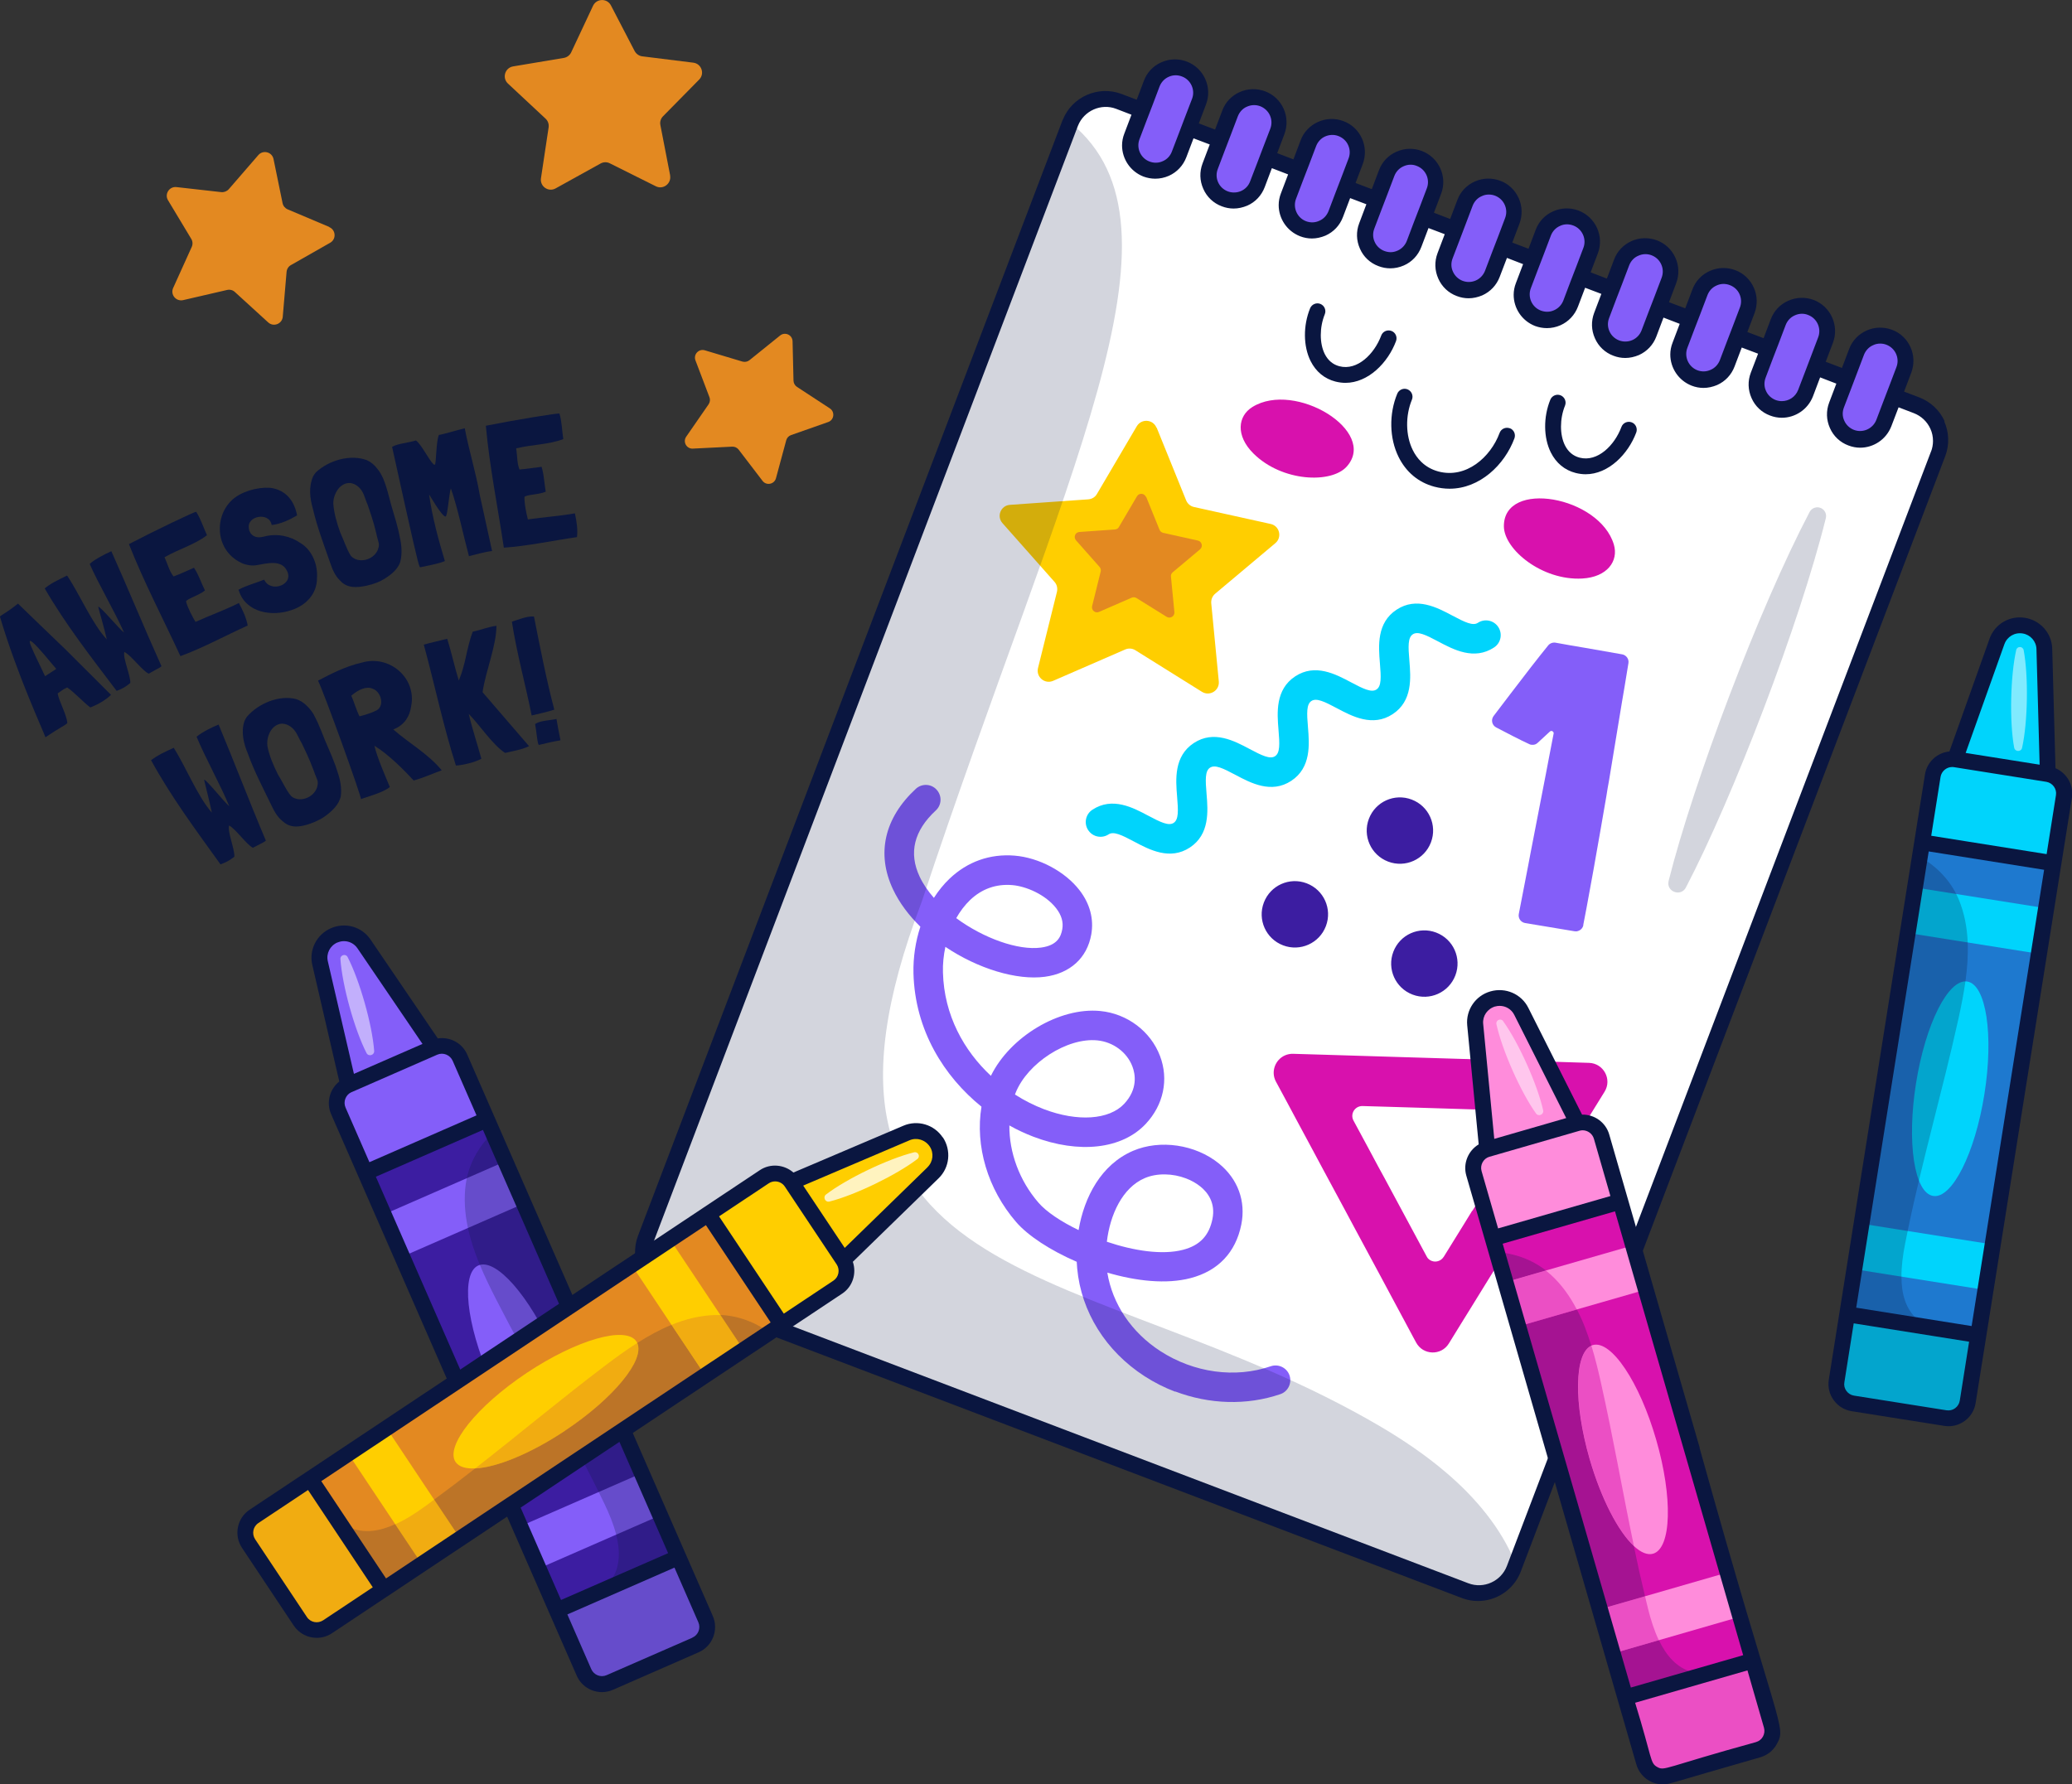<?xml version="1.0" encoding="UTF-8"?>
<svg id="_Слой_2" data-name="Слой 2" xmlns="http://www.w3.org/2000/svg" viewBox="0 0 222.11 191.32">
  <rect x="0" y="0" width="222.11" height="191.32" fill="#333333" stroke="none"/>
  <defs>
    <style>
      .cls-1 {
        opacity: .18;
      }

      .cls-2, .cls-3, .cls-4 {
        fill: #fff;
      }

      .cls-5 {
        fill: #00d4fc;
      }

      .cls-6, .cls-3 {
        opacity: .5;
      }

      .cls-7 {
        fill: #3c1da1;
      }

      .cls-8 {
        fill: #d811ad;
      }

      .cls-9 {
        fill: #845ef9;
      }

      .cls-10 {
        fill: #0a1640;
      }

      .cls-4 {
        opacity: .75;
      }

      .cls-11 {
        fill: #ffce00;
      }

      .cls-12 {
        fill: #ff8cdb;
      }

      .cls-13 {
        fill: #e38921;
      }

      .cls-14 {
        opacity: .25;
      }
    </style>
  </defs>
  <g id="OBJECTS">
    <g>
      <g>
        <g>
          <path class="cls-2" d="m207.78,48.63l-45.51,119.59c-.8,2.09-3.13,3.14-5.22,2.34l-85.48-32.53c-2.08-.79-3.13-3.13-2.34-5.22L114.74,13.23s.02-.04.03-.06c.81-2.05,3.12-3.07,5.18-2.28l85.48,32.53c2.09.8,3.14,3.13,2.34,5.22Z"/>
          <g>
            <path class="cls-8" d="m134.36,48.62c-1.92-1.91-1.68-4.01-.11-4.98,4.59-2.85,13.51,2.61,10.11,6.39-1.65,1.84-6.93,1.64-9.99-1.4Z"/>
            <path class="cls-8" d="m169.6,62.03c2.7-.15,3.92-1.88,3.4-3.64-1.53-5.18-11.83-7.03-11.79-1.95.02,2.47,4.09,5.83,8.4,5.59Z"/>
            <path class="cls-8" d="m170.34,113.96l-2.56-.08-5.03-.16-1.67-.05-8.92-.27-1.67-.05-8.48-.26-3.38-.1c-.32-.01-.62.05-.89.17-1.02.45-1.55,1.73-.96,2.82l1.17,2.17.99,1.85,1.78,3.31,1.14,2.13,2.36,4.38.99,1.85,2.75,5.11,1.14,2.13,1.39,2.59.99,1.85.32.59c.74,1.38,2.69,1.44,3.51.11l1.38-2.24.85-1.37,4.51-7.31.85-1.37,4.52-7.3,4.58-7.4c.83-1.33-.1-3.05-1.66-3.1Zm-12.53,15.86l-.84,1.37-2.21,3.57s0,.01-.02.02c-.41.62-1.29.64-1.72.08-.03-.05-.06-.1-.09-.15l-3.42-6.36-1.14-2.12-.64-1.17-.99-1.85-1.65-3.06c-.39-.72.15-1.58.97-1.56l2.42.07,1.67.05,2.34.07,4.84.15,1.74.05,1.67.05,1.86.06c.81.02,1.3.92.87,1.62l-.28.45-.84,1.37-4.52,7.3Z"/>
          </g>
          <path class="cls-11" d="m123.99,45.85l3.16,7.8c.15.36.46.63.84.71l8.22,1.82c.96.21,1.25,1.43.5,2.06l-6.45,5.42c-.3.25-.45.63-.42,1.02l.81,8.38c.09.98-.97,1.63-1.8,1.12l-7.14-4.46c-.33-.21-.74-.24-1.1-.08l-7.72,3.36c-.9.39-1.85-.42-1.62-1.37l2.03-8.17c.09-.38,0-.78-.26-1.07l-5.58-6.3c-.65-.73-.18-1.89.8-1.96l8.4-.59c.39-.03.74-.24.93-.58l4.27-7.26c.5-.84,1.75-.75,2.11.16Z"/>
          <path class="cls-5" d="m117.41,89.62c-.3-.11-.57-.32-.76-.61-.48-.73-.28-1.71.45-2.19,2.14-1.41,4.35-.23,5.97.63,1.35.72,2.21,1.13,2.74.78.54-.35.5-1.3.37-2.83-.15-1.82-.35-4.32,1.79-5.73,2.14-1.41,4.35-.23,5.97.63,1.35.72,2.21,1.13,2.74.78.54-.35.5-1.3.37-2.83-.15-1.82-.35-4.32,1.79-5.73,2.14-1.41,4.35-.23,5.97.63,1.35.72,2.21,1.13,2.74.78.54-.35.5-1.3.37-2.83-.15-1.82-.36-4.32,1.79-5.73,2.14-1.41,4.35-.23,5.97.63,1.35.72,2.21,1.13,2.74.78.73-.48,1.71-.28,2.19.45.48.73.28,1.71-.45,2.19-2.14,1.41-4.35.23-5.97-.63-1.35-.72-2.21-1.13-2.74-.78-.54.35-.5,1.3-.37,2.83.15,1.82.36,4.32-1.79,5.73-2.14,1.41-4.35.23-5.97-.63-1.35-.72-2.21-1.13-2.74-.78-.54.35-.5,1.3-.37,2.83.15,1.82.35,4.32-1.79,5.73-2.14,1.41-4.35.23-5.97-.63-1.35-.72-2.2-1.13-2.74-.78-.54.35-.5,1.3-.37,2.83.15,1.82.35,4.32-1.79,5.73-2.14,1.41-4.35.23-5.97-.63-1.35-.72-2.21-1.13-2.74-.78-.44.29-.97.33-1.43.16Z"/>
          <g>
            <path class="cls-7" d="m146.74,87.79c-.7,1.84.22,3.89,2.06,4.59,1.84.7,3.89-.22,4.59-2.06.7-1.84-.22-3.89-2.06-4.59-1.84-.7-3.89.22-4.59,2.06Z"/>
            <path class="cls-7" d="m135.48,96.77c-.7,1.84.22,3.89,2.06,4.59,1.84.7,3.89-.22,4.59-2.06.7-1.84-.22-3.89-2.06-4.59-1.84-.7-3.89.22-4.59,2.06Z"/>
            <path class="cls-7" d="m149.36,102.05c-.7,1.84.22,3.89,2.06,4.59,1.84.7,3.89-.22,4.59-2.06.7-1.84-.22-3.89-2.06-4.59s-3.89.22-4.59,2.06Z"/>
          </g>
          <path class="cls-13" d="m122.86,53.26l1.44,3.55c.07.16.21.28.38.32l3.73.83c.43.1.57.65.23.94l-2.93,2.46c-.14.11-.21.29-.19.46l.37,3.81c.04.44-.44.74-.82.51l-3.25-2.02c-.15-.09-.34-.11-.5-.04l-3.51,1.53c-.41.18-.84-.19-.74-.62l.92-3.71c.04-.17,0-.35-.12-.49l-2.53-2.86c-.29-.33-.08-.86.36-.89l3.82-.27c.18-.01.34-.11.42-.26l1.94-3.3c.23-.38.79-.34.96.07Z"/>
          <g>
            <path class="cls-9" d="m125.98,149.22c-1.14-.43-2.25-.99-3.3-1.67-4.15-2.69-6.78-6.9-7.21-11.55-.02-.23-.04-.47-.05-.71-2.82-1.22-5.22-2.79-6.49-4.26-3.07-3.55-4.41-8.17-3.72-12.37-4-3.24-7.13-8.17-7.29-14.3-.04-1.71.22-3.42.74-5-1.22-1.19-2.25-2.55-2.94-4.02-1.79-3.81-.92-7.63,2.45-10.76.64-.59,1.64-.56,2.23.09.59.64.56,1.64-.09,2.23-2.34,2.17-2.92,4.55-1.73,7.09.37.79.9,1.56,1.53,2.28.49-.77,1.06-1.47,1.69-2.07,1.92-1.82,4.32-2.67,6.95-2.46,2.62.21,5.42,1.7,6.97,3.71,1.12,1.45,1.55,3.09,1.26,4.74-.45,2.53-2.27,4.18-4.98,4.54-3,.4-7.17-.86-10.66-3.21-.19.9-.29,1.83-.26,2.75.12,4.6,2.26,8.39,5.14,11.08,2.05-4.19,7.34-7.38,11.72-6.95,2.9.28,5.41,2.18,6.41,4.83.95,2.51.38,5.23-1.53,7.27-2.53,2.71-7.14,3.24-12.04,1.38,0,0,0,0,0,0-.86-.33-1.73-.73-2.58-1.21-.03,2.87,1.06,5.9,3.11,8.27.84.98,2.42,2.04,4.31,2.95.6-3.56,2.43-7.04,5.84-8.5,2.9-1.24,6.69-.68,9.2,1.36,2.03,1.65,2.91,4.04,2.4,6.56-.6,2.97-2.48,4.96-5.44,5.73-2.59.68-5.83.32-8.92-.59.55,3.37,2.59,6.41,5.69,8.42,3.59,2.32,8.01,2.93,11.83,1.62.83-.28,1.73.16,2.01.98.28.83-.16,1.73-.98,2.01-3.6,1.23-7.62,1.1-11.28-.29Zm1.16-22.87c-1.44-.55-3.13-.59-4.43-.03-2.39,1.02-3.72,3.92-4.06,6.82,2.87.97,5.95,1.45,8.18.86,1.79-.47,2.78-1.52,3.14-3.3.35-1.73-.51-2.85-1.29-3.48-.45-.36-.98-.66-1.54-.87Zm-18.33-8.99c1.01.65,2.06,1.17,3.1,1.57,0,0,0,0,0,0,3.61,1.37,6.99,1.14,8.6-.58,1.48-1.59,1.19-3.19.88-4-.58-1.53-2.06-2.63-3.76-2.8-3.23-.32-7.48,2.42-8.76,5.62-.02.06-.05.12-.07.19Zm-6.31-18.92c2.93,2.16,6.64,3.49,9.09,3.16,1.75-.23,2.14-1.17,2.28-1.96.14-.76-.08-1.52-.65-2.25-1.14-1.48-3.24-2.37-4.72-2.49-1.73-.14-3.25.4-4.52,1.61-.56.54-1.06,1.2-1.48,1.94Z"/>
            <path class="cls-9" d="m169.72,99.17c.12-.6.24-1.22.36-1.88.46-2.49.99-5.39,1.51-8.42.2-1.17.4-2.34.61-3.53.08-.53.17-1.06.27-1.59.5-2.99.98-5.92,1.4-8.49.09-.55.18-1.08.27-1.59.15-.92.29-1.78.42-2.56.08-.44-.23-.87-.67-.95l-3.93-.69-1.59-.27-1.62-.29c-.29-.05-.59.06-.78.28-.21.25-.5.61-.85,1.06-.3.39-.65.83-1.02,1.3-1.4,1.81-3.11,4.06-3.99,5.22-.31.41-.18.99.28,1.23,1.02.53,2.68,1.4,3.55,1.79.12.06.25.08.38.07.19,0,.38-.08.52-.22l1.3-1.2c.13-.12.31-.07.38.07.03.04.04.1.02.16l-.51,2.64-.3,1.58-1.63,8.41-.3,1.58-.99,5.11c-.09.46.21.9.68.98l4.03.67,1.26.21c.12.02.24.02.35-.02.3-.08.54-.32.6-.64Z"/>
            <path class="cls-9" d="m122.89,18.13h0c1.4.53,2.97-.17,3.5-1.57l2.15-5.65c.53-1.4-.17-2.97-1.57-3.5h0c-1.4-.53-2.97.17-3.5,1.57l-2.15,5.65c-.53,1.4.17,2.97,1.57,3.5Z"/>
            <path class="cls-9" d="m131.28,21.32h0c1.4.53,2.97-.17,3.5-1.57l2.15-5.65c.53-1.4-.17-2.97-1.57-3.5h0c-1.4-.53-2.97.17-3.5,1.57l-2.15,5.65c-.53,1.4.17,2.97,1.57,3.5Z"/>
            <path class="cls-9" d="m139.68,24.52h0c1.4.53,2.97-.17,3.5-1.57l2.15-5.65c.53-1.4-.17-2.97-1.57-3.5h0c-1.4-.53-2.97.17-3.5,1.57l-2.15,5.65c-.53,1.4.17,2.97,1.57,3.5Z"/>
            <path class="cls-9" d="m148.07,27.71h0c1.4.53,2.97-.17,3.5-1.57l2.15-5.65c.53-1.4-.17-2.97-1.57-3.5h0c-1.4-.53-2.97.17-3.5,1.57l-2.15,5.65c-.53,1.4.17,2.97,1.57,3.5Z"/>
            <path class="cls-9" d="m156.46,30.91h0c1.4.53,2.97-.17,3.5-1.57l2.15-5.65c.53-1.4-.17-2.97-1.57-3.5h0c-1.4-.53-2.97.17-3.5,1.57l-2.15,5.65c-.53,1.4.17,2.97,1.57,3.5Z"/>
            <path class="cls-9" d="m164.86,34.1h0c1.4.53,2.97-.17,3.5-1.57l2.15-5.65c.53-1.4-.17-2.97-1.57-3.5h0c-1.4-.53-2.97.17-3.5,1.57l-2.15,5.65c-.53,1.4.17,2.97,1.57,3.5Z"/>
            <path class="cls-9" d="m173.25,37.3h0c1.4.53,2.97-.17,3.5-1.57l2.15-5.65c.53-1.4-.17-2.97-1.57-3.5h0c-1.4-.53-2.97.17-3.5,1.57l-2.15,5.65c-.53,1.4.17,2.97,1.57,3.5Z"/>
            <path class="cls-9" d="m181.65,40.49h0c1.4.53,2.97-.17,3.5-1.57l2.15-5.65c.53-1.4-.17-2.97-1.57-3.5h0c-1.4-.53-2.97.17-3.5,1.57l-2.15,5.65c-.53,1.4.17,2.97,1.57,3.5Z"/>
            <path class="cls-9" d="m190.04,43.68h0c1.4.53,2.97-.17,3.5-1.57l2.15-5.65c.53-1.4-.17-2.97-1.57-3.5h0c-1.4-.53-2.97.17-3.5,1.57l-2.15,5.65c-.53,1.4.17,2.97,1.57,3.5Z"/>
            <path class="cls-9" d="m198.44,46.88h0c1.4.53,2.97-.17,3.5-1.57l2.15-5.65c.53-1.4-.17-2.97-1.57-3.5h0c-1.4-.53-2.97.17-3.5,1.57l-2.15,5.65c-.53,1.4.17,2.97,1.57,3.5Z"/>
          </g>
          <g class="cls-1">
            <path class="cls-10" d="m162.48,167.67l-.21.55c-.8,2.09-3.13,3.14-5.22,2.34l-85.48-32.53c-2.08-.79-3.13-3.13-2.34-5.22C115.96,10.03,114.72,13.23,114.77,13.17c13.68,11.18-.66,37.39-15.96,83.5-16.19,42.56,18.09,38.12,49.03,56.2,2.59,1.52,5,3.16,7.13,4.98,3.13,2.65,5.97,5.98,7.5,9.83Z"/>
            <path class="cls-10" d="m195.72,55.57c-2.82,11.33-9.93,29.89-15,39.59-.54,1.04-2.14.44-1.85-.71,2.66-10.59,9.68-29.2,15.11-39.55.24-.46.81-.64,1.27-.4.39.21.58.65.47,1.06Z"/>
          </g>
        </g>
        <g>
          <path class="cls-10" d="m208.47,45.19c-.54-1.2-1.51-2.11-2.73-2.58l-1.63-.62.77-2.03c.33-.9.31-1.86-.08-2.73-.39-.87-1.09-1.54-1.98-1.87-.9-.33-1.86-.31-2.73.08-.87.39-1.54,1.09-1.87,1.98l-.77,2.03-1.74-.66.77-2.03c.7-1.83-.23-3.9-2.06-4.6-.9-.33-1.86-.3-2.73.09-.87.38-1.54,1.09-1.87,1.98l-.77,2.03-1.74-.66.77-2.03c.33-.9.31-1.86-.08-2.73-.39-.87-1.09-1.54-1.98-1.87-.9-.34-1.86-.31-2.73.08-.87.38-1.54,1.09-1.87,1.98l-.77,2.03-1.74-.66.77-2.03c.33-.89.31-1.86-.08-2.73-.39-.87-1.09-1.53-1.98-1.87-.9-.33-1.86-.31-2.73.08-.87.39-1.54,1.09-1.87,1.99l-.77,2.03-1.74-.67.77-2.03c.7-1.83-.23-3.89-2.06-4.59-.9-.34-1.86-.31-2.73.08-.87.38-1.54,1.09-1.87,1.98l-.77,2.03-1.74-.66.77-2.03c.33-.9.31-1.86-.08-2.73-.39-.87-1.09-1.54-1.98-1.87-.9-.33-1.86-.31-2.73.08-.87.39-1.54,1.09-1.87,1.99l-.77,2.03-1.74-.67.77-2.03c.7-1.83-.23-3.89-2.06-4.59-.9-.34-1.86-.31-2.73.08-.87.38-1.54,1.09-1.87,1.98l-.77,2.03-1.74-.66.77-2.03c.33-.9.31-1.86-.08-2.73-.39-.87-1.09-1.54-1.98-1.87-.9-.34-1.86-.31-2.73.08-.87.39-1.54,1.09-1.87,1.98l-.77,2.04-1.74-.67.77-2.03c.33-.89.31-1.86-.08-2.73-.39-.87-1.09-1.53-1.98-1.87-.9-.33-1.86-.31-2.73.08-.87.39-1.54,1.09-1.87,1.99l-.77,2.03-1.74-.66.77-2.04c.7-1.83-.23-3.89-2.06-4.59-.9-.34-1.86-.31-2.73.08-.87.38-1.54,1.09-1.87,1.98l-.77,2.03-1.64-.62c-2.47-.93-5.26.29-6.26,2.72-.03.05-.04.09-.06.12l-45.5,119.59c-.95,2.53.31,5.36,2.82,6.32l85.49,32.52c.57.22,1.15.32,1.73.32,1.98,0,3.84-1.2,4.59-3.16l45.5-119.59c.46-1.22.42-2.55-.11-3.74Zm-8.66-7.15c.18-.46.53-.84.98-1.03.24-.12.5-.17.76-.17.23,0,.45.04.66.12.47.18.84.53,1.04.98.2.45.22.95.04,1.42l-.77,2.03-.61,1.59-.77,2.03c-.37.96-1.45,1.45-2.41,1.08-.46-.18-.83-.53-1.03-.98-.21-.45-.22-.95-.04-1.42l.78-2.04.6-1.58.77-2.03Zm-8.39-3.2c.18-.46.52-.83.98-1.03.24-.11.5-.17.76-.17.23,0,.44.04.66.13.96.36,1.45,1.44,1.08,2.4l-.77,2.03-.6,1.58-.78,2.04c-.29.74-.99,1.19-1.75,1.19-.22,0-.44-.04-.66-.12-.46-.18-.83-.52-1.03-.97-.21-.45-.22-.96-.04-1.43l.77-2.04.61-1.58.77-2.03Zm-8.39-3.19c.18-.47.52-.84.98-1.04.45-.21.95-.22,1.42-.04.47.18.84.52,1.04.97.2.46.22.96.04,1.43l-.77,2.03-.61,1.59-.77,2.03c-.18.46-.53.84-.98,1.03-.45.21-.95.23-1.43.05-.95-.37-1.44-1.45-1.07-2.41l.77-2.03.61-1.58.77-2.03Zm-8.39-3.2c.18-.46.52-.84.98-1.03.24-.11.5-.17.76-.17.23,0,.45.04.66.12.47.18.84.53,1.04.98.2.45.22.95.04,1.43l-.77,2.03-.61,1.58-.77,2.03c-.18.47-.53.84-.98,1.04-.25.11-.5.16-.77.16-.22,0-.44-.04-.66-.12-.46-.18-.83-.52-1.03-.97-.21-.46-.22-.96-.04-1.43l.77-2.04.61-1.58.77-2.03Zm-8.39-3.2c.18-.46.52-.83.98-1.03.44-.21.95-.22,1.42-.04.96.36,1.45,1.45,1.08,2.4l-.77,2.03-.61,1.58-.77,2.04c-.18.46-.53.83-.98,1.03-.45.21-.95.22-1.43.04-.95-.36-1.44-1.44-1.07-2.4l.77-2.03.61-1.59.77-2.03Zm-8.39-3.19c.18-.46.52-.84.98-1.03.24-.12.5-.17.76-.17.23,0,.44.04.66.12.47.18.84.53,1.04.98.2.45.22.95.04,1.42l-.77,2.04-.61,1.58-.77,2.03c-.18.46-.53.84-.98,1.04-.45.2-.96.22-1.43.04-.46-.18-.83-.53-1.03-.98-.21-.45-.22-.95-.04-1.42l.78-2.04.6-1.58.77-2.03Zm-8.39-3.2c.18-.46.52-.83.98-1.03.24-.11.49-.17.76-.17.23,0,.44.04.66.13.96.36,1.45,1.44,1.08,2.4l-.77,2.03-.61,1.58-.77,2.04c-.18.46-.53.83-.98,1.03-.24.11-.49.17-.75.17-.23,0-.46-.05-.68-.13-.46-.18-.83-.52-1.03-.97-.21-.45-.22-.96-.04-1.43l.77-2.03.61-1.59.77-2.03Zm-8.39-3.19c.18-.47.52-.84.97-1.04.46-.2.96-.22,1.43-.04.46.18.84.52,1.04.98.2.45.22.95.04,1.42l-.77,2.03-.61,1.59-.77,2.03c-.18.46-.53.84-.98,1.03-.45.21-.95.23-1.43.05-.95-.36-1.44-1.45-1.07-2.41l.77-2.03.61-1.58.77-2.03Zm-8.39-3.2c.18-.46.52-.84.97-1.03.25-.11.5-.17.77-.17.23,0,.44.04.66.12.46.18.84.53,1.04.98.2.45.22.95.04,1.43l-.78,2.03-.6,1.58-.78,2.03c-.17.47-.52.84-.97,1.04-.25.11-.5.16-.77.16-.22,0-.44-.04-.66-.12-.46-.18-.83-.52-1.03-.97-.21-.46-.22-.96-.04-1.43l.77-2.03.61-1.59.77-2.03Zm-8.39-3.2c.18-.46.52-.83.97-1.03.45-.21.96-.22,1.43-.04.96.36,1.45,1.45,1.08,2.4l-.78,2.03-.6,1.58-.78,2.04c-.17.46-.52.84-.97,1.03-.45.21-.96.22-1.43.04-.95-.36-1.44-1.44-1.07-2.4l.77-2.03.61-1.58.77-2.04Zm82.73,39.05l-45.5,119.59c-.63,1.64-2.49,2.48-4.13,1.85l-85.48-32.52c-1.64-.63-2.47-2.48-1.85-4.12L115.52,13.57s.03-.06.04-.1c.64-1.6,2.48-2.42,4.09-1.8l1.64.63-.77,2.03c-.16.41-.24.84-.24,1.26,0,1.44.88,2.79,2.29,3.34.41.15.84.23,1.27.23.49,0,.98-.1,1.46-.31.87-.39,1.53-1.1,1.87-1.99l.77-2.03,1.74.66-.77,2.03c-.34.9-.31,1.86.08,2.73.38.87,1.09,1.54,1.98,1.87.41.16.84.24,1.27.24.49,0,.98-.11,1.46-.31.87-.38,1.53-1.09,1.87-1.98l.77-2.04,1.74.67-.77,2.03c-.16.41-.24.84-.24,1.26,0,1.44.88,2.79,2.29,3.34.41.16.84.24,1.27.24.49,0,.98-.11,1.46-.31.87-.39,1.53-1.09,1.87-1.99l.77-2.03,1.74.66-.77,2.04c-.34.89-.31,1.85.08,2.72.38.88,1.09,1.54,1.98,1.87.41.16.84.24,1.27.24.49,0,.98-.1,1.46-.31.87-.38,1.53-1.09,1.87-1.98l.77-2.03,1.74.66-.77,2.03c-.34.9-.31,1.86.08,2.73.38.87,1.09,1.54,1.98,1.87.41.16.84.24,1.27.24.49,0,.98-.11,1.46-.31.87-.39,1.53-1.09,1.87-1.98l.78-2.04,1.73.67-.77,2.03c-.16.41-.24.84-.24,1.26,0,1.44.88,2.79,2.29,3.34.41.15.84.23,1.27.23.49,0,.98-.1,1.46-.31.87-.39,1.53-1.1,1.87-1.99l.77-2.03,1.74.66-.77,2.03c-.34.9-.31,1.86.08,2.73.38.87,1.09,1.54,1.98,1.87.41.16.84.24,1.27.24.49,0,.98-.11,1.46-.31.87-.39,1.53-1.09,1.87-1.98l.77-2.04,1.74.67-.77,2.03c-.16.41-.24.84-.24,1.26,0,1.44.88,2.79,2.29,3.34.41.16.84.24,1.27.24.49,0,.98-.11,1.46-.31.87-.39,1.53-1.09,1.87-1.99l.77-2.03,1.75.66-.78,2.04c-.34.89-.31,1.85.08,2.72.38.87,1.09,1.54,1.98,1.87.41.16.85.24,1.26.24,1.44,0,2.79-.88,3.34-2.29l.77-2.04,1.74.67-.77,2.03c-.34.9-.31,1.86.08,2.73.38.87,1.09,1.54,1.98,1.87.41.16.85.24,1.26.24,1.44,0,2.79-.88,3.34-2.29l.78-2.04,1.62.62c.81.31,1.44.91,1.79,1.68.19.41.28.86.28,1.31,0,.38-.07.77-.21,1.14Z"/>
          <path class="cls-10" d="m161.84,45.92c-.44-.16-.93.06-1.09.5-.96,2.6-3.59,4.93-6.57,4.13-1.54-.42-2.34-1.48-2.74-2.3-.77-1.55-.8-3.67-.09-5.39.18-.43-.03-.93-.46-1.11-.43-.18-.93.03-1.11.46-.9,2.18-.85,4.78.14,6.78.8,1.62,2.12,2.73,3.82,3.19.56.15,1.11.22,1.65.22,3.23,0,5.9-2.56,6.95-5.4.16-.44-.06-.93-.5-1.09Z"/>
          <path class="cls-10" d="m174.9,45.28c-.44-.16-.93.06-1.09.5-.73,1.96-2.55,3.79-4.48,3.29-.69-.18-1.22-.62-1.57-1.31-.57-1.14-.57-2.85,0-4.26.18-.43-.03-.93-.46-1.11-.43-.18-.93.03-1.11.46-.76,1.86-.74,4.08.05,5.66.57,1.14,1.49,1.9,2.66,2.2.36.09.72.14,1.07.14,2.45,0,4.56-2.15,5.43-4.48.16-.44-.06-.93-.5-1.09Z"/>
          <path class="cls-10" d="m149.15,35.48c-.44-.16-.93.06-1.09.5-.73,1.96-2.55,3.79-4.48,3.29-.69-.18-1.22-.62-1.57-1.31-.57-1.14-.57-2.85,0-4.26.18-.43-.03-.93-.46-1.11-.43-.18-.93.03-1.11.46-.76,1.86-.74,4.08.05,5.66.57,1.14,1.49,1.9,2.66,2.2.36.09.72.14,1.07.14,2.45,0,4.56-2.15,5.43-4.48.16-.44-.06-.93-.5-1.09Z"/>
        </g>
      </g>
      <g>
        <g>
          <path class="cls-12" d="m189.92,185l-18.22-63.14c-.32-1.11-1.47-1.75-2.58-1.44h0s-6.02-11.99-6.02-11.99c-.56-1.12-1.84-1.68-3.04-1.33h-.03c-1.2.36-1.99,1.51-1.87,2.76l1.29,13.35c-1.1.33-1.73,1.49-1.41,2.6l18.22,63.14c.32,1.12,1.49,1.76,2.6,1.44l9.63-2.78c1.12-.32,1.76-1.49,1.44-2.6Z"/>
          <polygon class="cls-8" points="187.91 178.05 183.18 179.41 183.17 179.41 174.24 181.99 172.88 177.29 160.03 132.77 173.7 128.82 187.91 178.05"/>
          <g>
            <path class="cls-12" d="m175.15,165.77c.74.69,1.45.99,2.05.82,1.98-.57,2.13-6.04.34-12.21-1.78-6.18-4.82-10.73-6.8-10.16-.06.02-.11.04-.16.06-1.82.82-1.91,6.15-.18,12.15,1.24,4.28,3.07,7.78,4.74,9.33h0Z"/>
            <polygon class="cls-12" points="175.06 133.53 165.72 136.22 161.39 137.47 162.76 142.21 169.03 140.4 176.43 138.27 175.06 133.53"/>
            <polygon class="cls-12" points="185.18 168.6 176.35 171.15 171.51 172.54 172.88 177.29 177.83 175.86 186.55 173.34 185.18 168.6"/>
          </g>
          <g class="cls-14">
            <path class="cls-10" d="m165.72,136.22l-4.33,1.25-.93-3.21c1.87.1,3.77.8,5.25,1.96Z"/>
            <path class="cls-10" d="m176.35,171.15l-4.83,1.4-8.76-30.33,6.28-1.81c.64,1.22,1.13,2.53,1.54,3.88-1.82.82-1.91,6.15-.18,12.15,1.24,4.28,3.07,7.78,4.74,9.33h0c.37,1.81.77,3.6,1.2,5.38Z"/>
            <path class="cls-10" d="m183.17,179.41l-8.93,2.58-1.36-4.7,4.95-1.43c.77,1.62,1.89,2.98,3.59,3.42.57.15,1.16.18,1.74.13Z"/>
          </g>
          <g class="cls-6">
            <path class="cls-8" d="m166.19,136.63c1.19,1.07,2.11,2.37,2.84,3.78l-6.28,1.81-1.37-4.74,4.33-1.25c.16.13.32.26.47.4Z"/>
            <path class="cls-8" d="m175.15,165.76c-1.67-1.55-3.5-5.05-4.74-9.33-1.73-6-1.64-11.34.18-12.15.4,1.31.73,2.64,1.02,3.96,1.31,5.82,2.32,11.69,3.54,17.53Z"/>
            <path class="cls-8" d="m188.48,187.6l-9.63,2.78c-1.11.31-2.27-.32-2.6-1.44l-2.01-6.96,8.93-2.58h0c1.2-.12,2.39-.56,3.55-.94.39-.13.8-.26,1.19-.37l2,6.91c.32,1.11-.32,2.28-1.44,2.6Z"/>
            <path class="cls-8" d="m177.83,175.86l-4.95,1.43-1.37-4.74,4.83-1.4c.11.45.22.92.33,1.37.28,1.11.64,2.28,1.15,3.35Z"/>
          </g>
          <path class="cls-3" d="m161.13,109.49c1.69,2.35,3.68,6.82,4.29,9.55.1.46-.5.73-.77.34-1.66-2.32-3.64-6.82-4.24-9.57-.09-.43.47-.68.73-.32Z"/>
        </g>
        <path class="cls-10" d="m182.2,155.22l-7.69-26.63s0,0,0,0l-2.01-6.96c-.38-1.3-1.59-2.15-2.91-2.12l-5.76-11.45c-.74-1.48-2.44-2.23-4.07-1.76-1.6.46-2.64,1.99-2.48,3.64l1.23,12.76c-1.12.67-1.7,2.04-1.33,3.34l2.01,6.96s0,0,0,0c.03.1,16.26,56.34,16.22,56.18.38,1.31,1.57,2.14,2.83,2.14.74,0,.31,0,10.45-2.9.76-.22,1.39-.72,1.77-1.41,1.08-1.96.25-1.17-8.28-31.79Zm-21.12-21.87l12.04-3.47,13.74,47.59-12.04,3.47-13.74-47.59Zm-.81-25.43c.16-.05.33-.07.49-.07.65,0,1.26.36,1.56.96l5.57,11.07-1.76.51-5.95,1.72-1.19-12.34c-.08-.84.45-1.61,1.29-1.86Zm-.61,16.11s0,0,0,0l8.35-2.41,1.31-.38c.11-.03.22-.05.33-.05.54,0,1.05.36,1.21.91,0,0,0,0,0,0l1.77,6.14-12.04,3.47-1.77-6.14c-.19-.65.19-1.35.83-1.54Zm28.57,62.76c-9.88,2.72-9.77,3.12-10.58,2.67-.79-.44-.5-.82-2.37-6.89l12.04-3.47,1.77,6.14c.19.67-.19,1.36-.86,1.55Z"/>
      </g>
      <g>
        <g>
          <path class="cls-5" d="m219.51,83h0s-.36-13.41-.36-13.41c-.03-1.25-.95-2.3-2.19-2.5h-.03c-1.24-.2-2.44.51-2.86,1.69l-4.5,12.64c-1.14-.17-2.2.61-2.38,1.75l-10.32,64.9c-.18,1.15.6,2.22,1.75,2.41l9.9,1.57c1.15.18,2.22-.6,2.41-1.75l10.32-64.9c.18-1.14-.59-2.21-1.72-2.4Z"/>
          <g class="cls-6">
            <rect class="cls-7" x="183.44" y="109.63" width="51.23" height="14.23" transform="translate(60.95 304.88) rotate(-80.97)"/>
          </g>
          <g>
            <path class="cls-5" d="m212.72,117.32c1.01-6.35.19-11.76-1.84-12.08-2.03-.32-4.48,4.56-5.49,10.91-1.01,6.35-.19,11.76,1.84,12.08,2.02.32,4.48-4.56,5.49-10.91Z"/>
            <rect class="cls-5" x="209.45" y="91.6" width="4.94" height="14.23" transform="translate(81.17 292.51) rotate(-80.97)"/>
            <rect class="cls-5" x="203.72" y="127.65" width="4.94" height="14.23" transform="translate(40.73 317.24) rotate(-80.97)"/>
          </g>
          <g class="cls-14">
            <path class="cls-10" d="m212.05,143.21l-1.13,7.1c-.18,1.15-1.26,1.93-2.41,1.75l-9.9-1.57c-1.15-.18-1.93-1.26-1.75-2.41l8.93-56.21c1.65.89,3.07,2.32,3.92,4,.09.19.18.38.26.57.61,1.48.9,3.04.96,4.63.11,2.71-.41,5.51-1,8.19-1.68,7.61-3.87,15.12-5.44,22.75-.1.46-.19.92-.28,1.39-.22,1.12-.39,2.34-.38,3.51,0,1.8.44,3.51,1.79,4.63.46.38.98.65,1.53.85,1.14.41,2.41.52,3.63.66.41.05.83.11,1.24.17Z"/>
          </g>
          <path class="cls-3" d="m216.93,69.71c.53,2.84.44,7.73-.17,10.47-.1.46-.76.45-.85-.02-.52-2.8-.4-7.72.22-10.47.1-.43.71-.42.8.02Z"/>
        </g>
        <path class="cls-10" d="m220.34,82.38l-.35-12.82c-.04-1.66-1.26-3.05-2.93-3.32-1.65-.26-3.24.68-3.79,2.25l-4.3,12.08c-1.3.13-2.41,1.12-2.62,2.46l-1.14,7.15s0,0,0,0l-5.71,35.95-3.46,21.8c-.12.78.06,1.56.53,2.2.46.64,1.15,1.06,1.93,1.18l9.9,1.57c.16.02.31.04.47.04.62,0,1.22-.19,1.73-.56.64-.46,1.06-1.15,1.18-1.93l1.14-7.15s0,0,0,0l4.02-25.3,5.16-32.45c.21-1.34-.53-2.62-1.73-3.15Zm-5.47-13.32c.28-.79,1.09-1.28,1.95-1.14.83.13,1.46.84,1.48,1.68l.34,12.39-7.93-1.26,4.16-11.68Zm-6.85,14.24c.1-.61.64-1.06,1.24-1.06.06,0,.12,0,.17.01,0,0,0,0,0,0l9.94,1.58c.67.12,1.13.76,1.02,1.43l-1,6.32-12.37-1.97,1-6.31Zm-1.27,7.99l12.37,1.97-7.77,48.92-12.37-1.97,7.77-48.92Zm3.33,58.88c-.05.33-.23.62-.5.82-.27.2-.6.27-.93.22l-9.9-1.57c-.33-.05-.62-.23-.82-.5-.2-.27-.28-.6-.22-.93l1-6.32,12.37,1.97-1,6.32Z"/>
      </g>
      <g>
        <g>
          <g>
            <path class="cls-9" d="m75.63,173.61l-26.33-60.21c-.46-1.06-1.68-1.54-2.75-1.09l-7.54-11.1c-.7-1.04-2.04-1.42-3.19-.92h-.03c-1.15.51-1.78,1.76-1.49,2.98l3.03,13.07h0c-1.05.48-1.52,1.7-1.06,2.76l26.33,60.21c.47,1.06,1.7,1.55,2.77,1.08l9.18-4.01c1.06-.47,1.55-1.7,1.08-2.77Z"/>
            <rect class="cls-7" x="48.84" y="120.73" width="14.23" height="51.23" transform="translate(-53.95 34.68) rotate(-23.62)"/>
            <g>
              <path class="cls-9" d="m60.61,157.01c1.88-.82,1.31-6.26-1.26-12.15-2.58-5.89-6.19-10-8.07-9.18s-1.31,6.26,1.26,12.15c2.58,5.89,6.19,10,8.07,9.18Z"/>
              <rect class="cls-9" x="41.52" y="127.16" width="14.23" height="4.94" transform="translate(-47.86 30.35) rotate(-23.62)"/>
              <rect class="cls-9" x="56.15" y="160.6" width="14.23" height="4.94" transform="translate(-60.04 39.01) rotate(-23.62)"/>
            </g>
            <g class="cls-14">
              <path class="cls-10" d="m59.72,172.72l2.88,6.59c.47,1.06,1.7,1.55,2.77,1.08l9.18-4.01c1.06-.47,1.55-1.7,1.08-2.77l-22.8-52.15c-1.37,1.27-2.39,3.02-2.79,4.86-.04.2-.08.41-.11.62-.22,1.59-.1,3.17.23,4.72.57,2.65,1.78,5.23,3.03,7.67,3.55,6.94,7.55,13.66,10.99,20.65.21.42.42.84.62,1.27.49,1.03.97,2.16,1.25,3.3.45,1.75.45,3.51-.57,4.93-.35.48-.78.88-1.27,1.21-1,.68-2.21,1.11-3.34,1.55-.39.15-.77.31-1.16.47Z"/>
            </g>
            <path class="cls-3" d="m36.49,102.82c.2,2.88,1.52,7.6,2.8,10.09.21.41.85.24.82-.23-.21-2.84-1.56-7.57-2.85-10.07-.2-.39-.8-.22-.77.22Z"/>
          </g>
          <path class="cls-10" d="m76.41,173.27l-26.33-60.21c-.54-1.24-1.86-1.92-3.15-1.72l-7.21-10.6c-.93-1.38-2.71-1.89-4.26-1.21-1.52.67-2.36,2.32-1.98,3.94l2.89,12.49c-1.02.81-1.42,2.24-.88,3.49h0l2.9,6.63s0,0,0,0l18.62,42.59,4.81,10.99c.48,1.11,1.57,1.77,2.71,1.77.39,0,.79-.08,1.18-.25l9.18-4.02c1.49-.65,2.17-2.4,1.52-3.89Zm-36.12-47.1l11.48-5.02,19.85,45.38-11.48,5.02-19.85-45.38Zm-4.12-25.11c.23-.1.47-.15.7-.15.57,0,1.11.27,1.45.77l6.97,10.25-7.35,3.21-2.8-12.08c-.19-.82.23-1.66,1.03-2.01Zm1.5,16.05s0,0,0,0l9.21-4.03c.63-.27,1.36.03,1.64.65l2.56,5.86-11.48,5.02-2.56-5.86h0c-.27-.62.01-1.36.62-1.64Zm36.54,58.49l-9.18,4.01c-.63.28-1.37-.01-1.65-.65l-2.56-5.86,11.48-5.02,2.56,5.86c.28.63-.01,1.38-.65,1.65Z"/>
        </g>
        <g>
          <g>
            <path class="cls-11" d="m81.93,126.17l-54.7,36.42c-.97.64-1.23,1.95-.58,2.92l5.55,8.34c.64.97,1.95,1.23,2.92.58l54.7-36.42c.96-.64,1.22-1.93.6-2.9l-5.58-8.38c-.65-.95-1.94-1.2-2.9-.56Z"/>
            <polygon class="cls-13" points="83.78 142.03 45.22 167.7 45.22 167.71 41.14 170.42 36 162.68 35.99 162.67 33.26 158.58 75.9 130.19 83.78 142.03"/>
            <g>
              <path class="cls-11" d="m60.58,153.39c-3.7,2.47-7.36,3.95-9.64,4.05-1.01.06-1.75-.17-2.11-.69-1.13-1.71,2.28-5.98,7.64-9.55,5.35-3.56,10.61-5.07,11.75-3.37l.09.15c.85,1.81-2.53,5.93-7.73,9.4Z"/>
              <polygon class="cls-11" points="79.71 144.74 75.6 147.48 71.98 142.05 67.71 135.64 71.83 132.9 77.22 140.99 79.71 144.74"/>
              <polygon class="cls-11" points="49.33 164.97 49.33 164.98 45.22 167.71 45.22 167.7 42.36 163.42 37.33 155.87 41.44 153.13 46.53 160.78 49.33 164.97"/>
              <path class="cls-11" d="m84.83,126.74l5.58,8.38,9.61-9.36c.9-.87,1.04-2.26.35-3.3l-.02-.02c-.69-1.04-2.03-1.44-3.18-.95l-12.34,5.26Z"/>
            </g>
            <g class="cls-1">
              <path class="cls-10" d="m75.6,147.48l-26.28,17.49-2.79-4.18c1.49-1.09,2.95-2.2,4.4-3.34,2.28-.11,5.94-1.58,9.64-4.05,5.2-3.46,8.57-7.59,7.73-9.4,1.18-.75,2.41-1.43,3.68-1.95l3.62,5.43Z"/>
              <path class="cls-10" d="m45.22,167.7h0s-4.07,2.72-4.07,2.72l-5.15-7.73c.4.42.88.78,1.41,1.04,1.58.76,3.32.44,4.96-.31l2.85,4.28Z"/>
              <path class="cls-10" d="m82.48,142.89l-2.78,1.85-2.49-3.75c1.88.07,3.78.77,5.26,1.9Z"/>
            </g>
            <g class="cls-6">
              <path class="cls-13" d="m41.14,170.42l-6.03,4.02c-.96.65-2.26.38-2.91-.58l-5.55-8.35c-.65-.96-.38-2.26.58-2.91l5.98-3.99c.23.35.45.71.67,1.05.64,1.04,1.27,2.16,2.11,3.01h0s5.15,7.74,5.15,7.74Z"/>
              <path class="cls-13" d="m49.33,164.97l-4.11,2.74-2.85-4.28c1.07-.47,2.11-1.14,3.03-1.8.38-.28.77-.55,1.14-.84l2.79,4.18Z"/>
              <path class="cls-13" d="m68.3,144c.85,1.81-2.53,5.93-7.73,9.4-3.7,2.47-7.36,3.95-9.64,4.05,4.7-3.66,9.27-7.5,14.02-11.09,1.07-.81,2.19-1.62,3.35-2.36Z"/>
              <path class="cls-13" d="m79.71,144.74l-4.1,2.74-3.62-5.43c1.47-.61,3-.99,4.61-1.05.21,0,.41,0,.63,0l2.49,3.75Z"/>
            </g>
            <path class="cls-4" d="m97.99,123.55c-2.81.7-7.21,2.82-9.44,4.52-.37.28-.09.88.37.76,2.76-.7,7.18-2.85,9.42-4.56.35-.27.08-.82-.35-.72Z"/>
          </g>
          <path class="cls-10" d="m101.06,121.96c-.92-1.39-2.7-1.91-4.22-1.26l-11.79,5.02c-.98-.86-2.46-1.01-3.59-.26l-6.03,4.01s0,0,0,0l-42.64,28.39h0s-6.03,4.01-6.03,4.01c-1.35.9-1.72,2.74-.82,4.09l5.55,8.34c.57.85,1.51,1.31,2.46,1.31.56,0,1.13-.16,1.63-.49l40.62-27.05,8.05-5.36s0,0,0,0l6.03-4.01c1.13-.75,1.56-2.16,1.14-3.41l9.19-8.95c1.19-1.15,1.39-3,.45-4.41Zm-25.77,24.7l-33.91,22.58-6.94-10.43,41.23-27.45,6.94,10.43-7.32,4.87Zm-40.65,27.07c-.58.38-1.36.23-1.74-.35l-5.55-8.34c-.38-.58-.23-1.36.35-1.74l5.32-3.54,6.94,10.43-5.32,3.54Zm54.7-36.42l-5.32,3.54-6.94-10.43,5.32-3.54c.21-.14.45-.21.69-.21.4,0,.79.19,1.03.54,0,0,0,0,0,0l5.58,8.38c.36.57.21,1.34-.36,1.72Zm10.09-12.16l-8.88,8.65-4.45-6.68,11.4-4.86c.77-.33,1.67-.06,2.16.66.47.7.37,1.64-.24,2.23Z"/>
        </g>
      </g>
      <g>
        <g>
          <path class="cls-10" d="m23.44,77.7c1.73,4.14,3.3,8.28,5.06,12.43-.13.13-.34.22-.56.34l-.62.32-.21.11c-.67-.33-1.79-1.96-2.53-2.38h-.02c-.2.63.62,2.56.56,3.34-.26.2-.47.35-.79.52-.19.1-.4.19-.68.29h-.02c-2.59-3.61-5.29-7.23-7.43-11.15v-.02c.31-.23.67-.46,1.06-.67.46-.24.94-.45,1.36-.65,1.24,1.92,2.57,5.24,4.09,6.95-.25-1.18-.53-2.27-.81-3.43-.01-.06-.02-.08-.01-.1.29.05,2.06,2.31,2.69,2.85-.84-2.07-2.64-5.34-3.5-7.44v-.02c.34-.29.74-.52,1.15-.74.39-.21.78-.39,1.17-.55h.03Z"/>
          <path class="cls-10" d="m33.66,76.68c.31.56.56,1.15.8,1.74.48,1.29,1.05,2.41,1.5,3.67l.2.61c.31.86.49,1.81.37,2.68-.16.74-.71,1.37-1.35,1.88-.57.48-1.23.81-1.94,1.06-1.01.34-2.05.53-2.88-.22-.59-.44-.96-1.1-1.28-1.78-.87-1.81-1.83-3.61-2.51-5.52-.45-1.07-.75-2.29-.38-3.44.07-.18.15-.34.27-.5,1.23-1.44,3.44-2.36,5.26-1.91.47.15.88.42,1.2.76.31.29.55.63.76.98Zm-1.33,2.99s-.32-.58-.51-.98c-.34-.63-.91-1.08-1.58-1.1-.56.01-1.03.41-1.27.85-.27.5-.37,1.03-.3,1.59.2.99.62,2.01,1.11,2.98.49.78.86,1.67,1.43,2.35.87.74,2.4.2,2.78-.94.19-.78.01-.7-.35-1.77-.19-.49-.34-.88-.37-.94l-.37-.85-.56-1.19Z"/>
          <path class="cls-10" d="m47.38,82.58c-.86.3-1.89.79-3.02,1.1h-.02c-.86-.94-2.65-2.77-4.14-3.68l-.06-.04c.24,1.15,1.27,3.51,1.65,4.42-.7.63-2.89,1.18-3.1,1.31.15-.05-3.99-11.55-4.6-12.71,1.3-.68,2.87-1.52,4.71-1.94,2.93-.86,5.9,1.64,5.27,4.71-.15,1.03-.67,1.94-1.81,2.42l-.07.03h-.02s0,.02,0,.02c1.65,1.45,3.75,2.62,5.18,4.37h.02Zm-8.84-5.78h.02c.58-.15,1.29-.36,1.84-.65.86-.53.42-2.01-.44-2.3-.7-.31-1.56.1-2.3.74.27.6.59,1.7.88,2.21Z"/>
          <path class="cls-10" d="m56.72,80c-.76.38-1.78.54-2.58.73-1.37-.91-2.73-3.01-3.89-4.18.33,1.45.97,3.4,1.35,4.8-.62.37-2.03.71-2.73.73-1.35-4.22-2.26-8.62-3.44-12.96.82-.24,1.71-.42,2.51-.63.44,1.4.8,3.07,1.24,4.47,0,.02.02-.07.06-.14.68-1.64.78-3.33,1.43-5.09.82-.16,1.72-.54,2.55-.63-.03,2.25-1.15,4.79-1.49,7.12l4.97,5.77Z"/>
          <path class="cls-10" d="m54.92,66.64c.65-.2,1.57-.6,2.32-.54.64,3.24,1.33,6.79,2.18,9.99-.64.22-1.68.44-2.41.62h-.02c-.66-3.33-1.58-6.58-2.12-10.06h.06Zm2.86,13.23c-.17.04-.27-1.52-.42-2.22v-.02c.55-.38,1.56-.38,2.29-.54.13.7.27,1.54.43,2.28l-.13.03c-.3.06-.44.07-.72.14h-.04s-1.41.33-1.41.33Z"/>
        </g>
        <g>
          <path class="cls-10" d="m11.9,74.48v.02c-.55.55-1.41,1.04-2.21,1.35h-.01c-.71-.52-1.78-1.69-2.48-2.14-.6.28-.53.32-1.02.64.15.87.95,2.22,1.04,3.17-.02.01-.02.04-.04.05-.15.16-.82.48-2.28,1.46t-.04,0c-.15-.52-3.05-6.73-4.87-12.93.28-.25.6-.32,1.94-1.38.74.72,4.09,3.96,5.06,4.88l4.9,4.89Zm-7.07-1.98c.38-.23.79-.52,1.2-.78-4.28-5.17-2.9-2.84-1.2.78Z"/>
          <path class="cls-10" d="m11.95,59.13c1.83,4.09,3.51,8.2,5.36,12.3-.12.14-.34.23-.56.35l-.61.34-.2.11c-.68-.31-1.84-1.92-2.59-2.32h-.02c-.18.64.68,2.55.64,3.32-.26.21-.46.37-.78.54-.19.1-.4.2-.67.3h-.02c-2.68-3.54-5.46-7.1-7.7-10.97v-.02c.3-.24.65-.48,1.04-.69.46-.25.93-.47,1.35-.68,1.29,1.89,2.69,5.18,4.26,6.85-.27-1.17-.59-2.26-.9-3.41-.01-.06-.02-.08-.01-.1.29.04,2.11,2.25,2.76,2.78-.89-2.05-2.77-5.27-3.68-7.35v-.02c.33-.3.73-.54,1.14-.77.39-.22.77-.4,1.16-.58h.03Z"/>
          <path class="cls-10" d="m25.63,64.71c.4.73.79,1.57.92,2.36-2.39,1.08-4.86,2.43-7.21,3.28-1.88-4.07-3.89-7.88-5.52-12.01,2.66-1.39,7.17-3.56,7.21-3.46.5.77.77,1.67,1.15,2.49v.02c-1.33,1.02-3.01,1.48-4.49,2.33l-.05.02v.02c.32.68.51,1.49.96,2.04h.02c.73-.26,1.45-.62,2.18-.93v.02c.5.73.75,1.57,1.17,2.42-.63.52-1.88.87-2.03,1.17.19.74.7,1.66,1.01,2.19h.03c1.54-.7,3.06-1.23,4.64-2.02l.02.03Z"/>
          <path class="cls-10" d="m31.83,55.27c-.79.47-1.78.93-2.71,1.02-.22-1.43-2.75-1.01-2.43.42,0,.18.11.33.19.49.42.5.94.45,1.47.32,1.34-.35,2.75-.06,3.85.7,1.26.76,1.88,2.3,1.78,3.77,0,1.7-1.18,2.9-2.69,3.41-2.13.76-4.94.29-5.68-2.06l-.02-.05-.02-.06c.8-.45,1.95-.75,2.75-1.08.68,1.5,3.33.52,2.39-1.04-.59-1.1-2.08-.71-3.16-.52-.52.1-1.01.01-1.46-.14-3.03-1.26-3.19-4.97-1.25-6.81.99-.94,2.73-1.42,4.08-1.34,1.38.15,2.57,1.04,2.93,2.98h-.02Z"/>
          <path class="cls-10" d="m41.07,51.29c.24.59.43,1.2.59,1.82.32,1.34.76,2.52,1.06,3.82l.13.63c.21.89.28,1.85.05,2.71-.25.72-.87,1.27-1.56,1.71-.62.41-1.31.66-2.05.82-1.05.22-2.09.29-2.83-.55-.54-.5-.83-1.2-1.07-1.92-.66-1.9-1.39-3.8-1.85-5.78-.32-1.11-.47-2.36.02-3.46.09-.17.19-.32.32-.46,1.39-1.29,3.69-1.95,5.45-1.29.45.21.82.52,1.1.9.28.32.47.69.64,1.06Zm-1.67,2.81s-.25-.61-.39-1.03c-.26-.67-.78-1.18-1.44-1.28-.56-.05-1.07.28-1.36.7-.32.46-.49.98-.48,1.54.08,1.01.38,2.07.75,3.08.39.83.66,1.76,1.14,2.5.78.84,2.36.48,2.86-.61.28-.75.09-.69-.14-1.8-.13-.5-.24-.92-.25-.97l-.27-.89-.42-1.25Z"/>
          <path class="cls-10" d="m52.76,59.08c-.78.08-1.89.41-2.49.55-.58-2.13-1.21-5.22-1.94-7.27-.2.58-.35,2.97-.56,3.02-.38.07-1.76-2.39-1.77-2.35.33,2.4,1,4.83,1.69,7.13-.78.32-1.81.47-2.63.66-.02,0-.04-.01-.07-.04-.17-.32-.7-2.62-2.96-12.87.63-.36,1.72-.43,2.54-.68h.02c.59.42,1.36,2.06,1.89,2.56.05.03.09.04.13.03.16.02.12-2.51.44-3.19.37-.03,1.98-.53,2.77-.71.46,2.43,1.19,4.71,1.61,7.15l1.32,6.02Z"/>
          <path class="cls-10" d="m61.63,55.06c.18.81.32,1.73.22,2.53-2.6.37-5.34.97-7.84,1.13-.66-4.43-1.53-8.66-1.93-13.07,2.94-.59,7.88-1.41,7.89-1.3.27.88.27,1.82.41,2.71v.02c-1.57.6-3.31.57-4.97.98h-.06s-.02.03-.02.03c.13.74.08,1.57.35,2.23l.02.02c.77-.06,1.57-.2,2.36-.29v.02c.26.84.28,1.72.44,2.65-.75.33-2.04.3-2.28.56-.02.76.21,1.79.36,2.39l.02.02c1.68-.25,3.29-.34,5.02-.65v.04Z"/>
        </g>
      </g>
      <g>
        <path class="cls-13" d="m71.84,18.82l-1.05-5.41c-.07-.35.04-.7.29-.95l3.87-3.93c.62-.63.25-1.7-.63-1.81l-5.47-.68c-.35-.04-.65-.26-.82-.57l-2.54-4.89c-.41-.79-1.54-.76-1.92.04l-2.34,4.99c-.15.32-.45.54-.79.6l-5.44.91c-.87.15-1.2,1.23-.55,1.84l4.03,3.76c.26.24.38.59.33.94l-.82,5.45c-.13.88.8,1.52,1.57,1.09l4.82-2.67c.31-.17.68-.18.99-.02l4.93,2.46c.79.4,1.69-.29,1.53-1.16Z"/>
        <path class="cls-13" d="m35.29,24.33l-4.45-1.88c-.28-.12-.49-.37-.55-.67l-.97-4.73c-.16-.76-1.12-1.01-1.63-.42l-3.16,3.65c-.2.23-.51.35-.81.32l-4.8-.54c-.77-.09-1.31.75-.91,1.41l2.49,4.14c.16.26.18.59.05.87l-1.99,4.4c-.32.71.31,1.47,1.07,1.3l4.71-1.09c.3-.07.62.01.84.22l3.57,3.26c.57.52,1.5.16,1.56-.61l.41-4.81c.03-.31.2-.58.47-.73l4.2-2.39c.68-.38.62-1.38-.1-1.68Z"/>
        <path class="cls-13" d="m83.18,51.28l1.1-4.07c.07-.26.26-.47.52-.56l3.98-1.4c.64-.22.74-1.09.18-1.46l-3.53-2.31c-.23-.15-.36-.4-.37-.67l-.1-4.22c-.02-.68-.8-1.04-1.33-.62l-3.29,2.65c-.21.17-.49.22-.75.15l-4.04-1.21c-.65-.19-1.24.44-1,1.08l1.5,3.95c.1.25.06.53-.09.76l-2.4,3.47c-.39.56.04,1.32.71,1.28l4.22-.21c.27-.01.53.11.69.32l2.56,3.35c.41.54,1.26.37,1.44-.28Z"/>
      </g>
    </g>
  </g>
</svg>